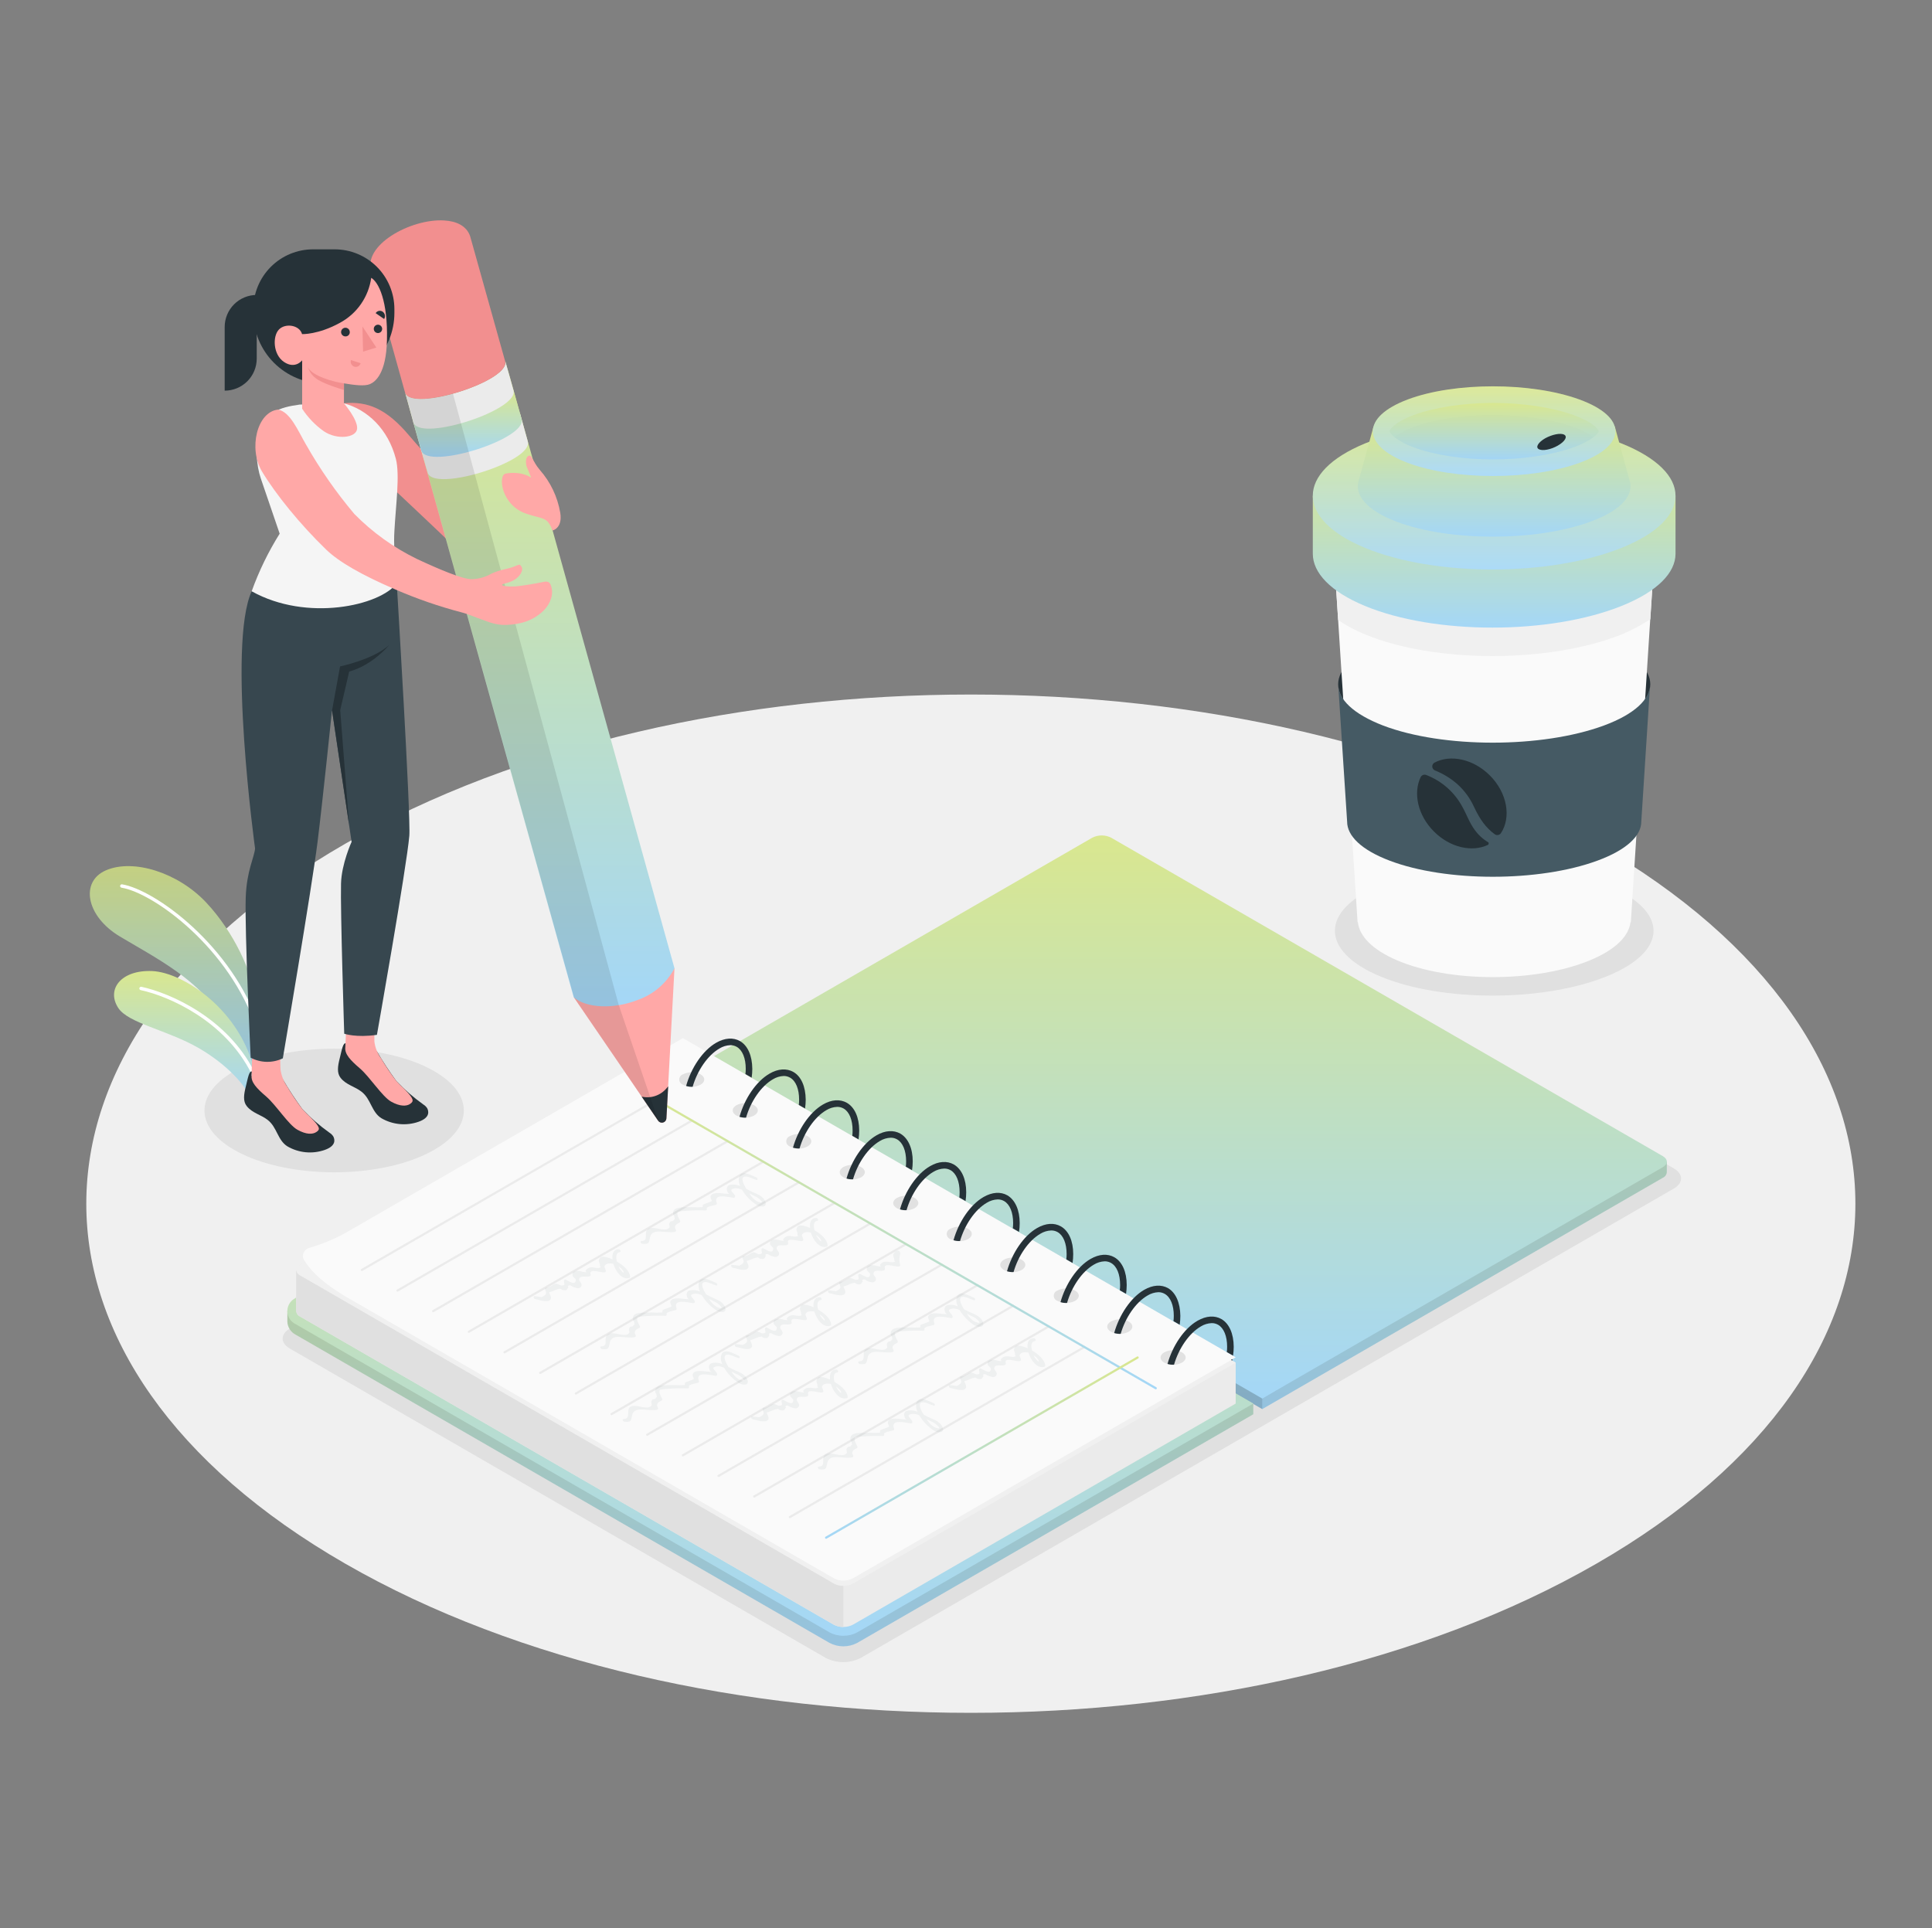 <svg width="501" height="500" viewBox="0 0 501 500" fill="none" xmlns="http://www.w3.org/2000/svg">
<rect x="0" y="0" width="501" height="500" fill="#808080" stroke="none"/>
<path d="M89.563 405.53C179.143 457.09 324.373 457.09 413.953 405.53C503.533 353.97 503.523 270.36 413.953 218.79C324.383 167.22 179.143 167.23 89.563 218.79C-0.017 270.35 -0.017 354 89.563 405.53Z" fill="#F0F0F0"/>
<path d="M75.163 349.73L214.163 429.98C215.559 430.683 217.1 431.05 218.663 431.05C220.226 431.05 221.768 430.683 223.163 429.98L434.063 308.23C436.553 306.79 436.553 304.46 434.063 303.02L295.063 222.77C293.668 222.067 292.126 221.7 290.563 221.7C289 221.7 287.459 222.067 286.063 222.77L75.163 344.53C72.673 346 72.673 348.29 75.163 349.73Z" fill="#E0E0E0"/>
<path d="M416.473 229.49C400.063 222.92 373.903 222.92 358.053 229.49C342.203 236.06 342.193 246.7 358.053 253.27C373.913 259.84 400.053 259.84 416.473 253.27C432.893 246.7 432.903 236.06 416.473 229.49Z" fill="#E0E0E0"/>
<path d="M86.653 304.02C105.227 304.02 120.283 296.843 120.283 287.99C120.283 279.137 105.227 271.96 86.653 271.96C68.08 271.96 53.023 279.137 53.023 287.99C53.023 296.843 68.08 304.02 86.653 304.02Z" fill="#E0E0E0"/>
<path d="M66.114 258.94C65.603 252.59 60.714 241.76 53.453 234.04C46.194 226.32 34.603 222.61 27.453 225.72C20.784 228.61 22.253 237.55 31.053 242.84C39.853 248.13 52.904 254.61 57.423 264.62L66.114 276.62V258.94Z" fill="url(#paint0_linear)"/>
<path opacity="0.1" d="M66.114 258.94C65.603 252.59 60.714 241.76 53.453 234.04C46.194 226.32 34.603 222.61 27.453 225.72C20.784 228.61 22.253 237.55 31.053 242.84C39.853 248.13 52.904 254.61 57.423 264.62L66.114 276.62V258.94Z" fill="black"/>
<path d="M67.033 267.26H67.173C67.284 267.221 67.374 267.141 67.427 267.036C67.479 266.932 67.489 266.811 67.453 266.7C60.313 245.16 40.063 230.7 31.663 229.34C31.606 229.33 31.548 229.331 31.491 229.344C31.434 229.356 31.381 229.38 31.334 229.414C31.286 229.447 31.246 229.49 31.215 229.539C31.184 229.588 31.163 229.642 31.153 229.7C31.136 229.816 31.165 229.935 31.234 230.03C31.303 230.126 31.407 230.19 31.523 230.21C39.743 231.56 59.583 245.76 66.613 266.98C66.646 267.064 66.704 267.136 66.779 267.186C66.854 267.236 66.943 267.262 67.033 267.26Z" fill="white"/>
<path d="M65.163 285.16C63.863 281.67 59.023 276.16 51.583 271.83C43.343 267.08 33.273 265.4 30.663 261.39C27.523 256.58 31.383 251.48 39.473 251.83C47.563 252.18 62.543 262 66.113 278.26L65.163 285.16Z" fill="url(#paint1_linear)"/>
<path d="M65.543 278.55C65.609 278.547 65.674 278.53 65.733 278.5C65.785 278.474 65.831 278.439 65.869 278.395C65.908 278.352 65.937 278.301 65.955 278.246C65.974 278.191 65.981 278.134 65.978 278.076C65.974 278.018 65.959 277.962 65.933 277.91C58.933 264.04 44.263 257.56 36.673 255.91C36.558 255.886 36.438 255.908 36.339 255.972C36.239 256.035 36.169 256.135 36.143 256.25C36.119 256.364 36.142 256.483 36.206 256.58C36.269 256.678 36.369 256.746 36.483 256.77C43.923 258.38 58.323 264.77 65.143 278.31C65.182 278.382 65.24 278.442 65.31 278.484C65.381 278.526 65.461 278.549 65.543 278.55Z" fill="white"/>
<path d="M179.334 280V277.26L283.234 220C283.995 219.61 284.839 219.407 285.694 219.407C286.549 219.407 287.393 219.61 288.154 220L432.234 301.3V304C432.208 304.304 432.102 304.596 431.926 304.846C431.751 305.095 431.512 305.293 431.234 305.42L327.334 365.42L179.334 280Z" fill="url(#paint2_linear)"/>
<path opacity="0.1" d="M432.233 304V301.3L430.473 300.3L327.313 362.69V365.43L431.213 305.43C431.496 305.305 431.74 305.106 431.92 304.855C432.099 304.603 432.208 304.308 432.233 304Z" fill="black"/>
<path d="M179.334 277.25L283.234 217.25C283.995 216.86 284.839 216.657 285.694 216.657C286.549 216.657 287.393 216.86 288.154 217.25L431.214 299.84C432.574 300.62 432.574 301.9 431.214 302.68L327.314 362.68L179.334 277.25Z" fill="url(#paint3_linear)"/>
<path opacity="0.2" d="M327.314 365.43V362.69L179.334 277.25V279.99L327.314 365.43Z" fill="black"/>
<path d="M181.704 281.311L76.704 336.611L74.514 340.001V342.741C74.543 343.446 74.757 344.131 75.137 344.727C75.516 345.322 76.046 345.806 76.674 346.131L215.094 426.051C216.203 426.641 217.441 426.951 218.699 426.951C219.956 426.951 221.194 426.641 222.304 426.051L324.994 366.771V364.001L181.704 281.311Z" fill="url(#paint4_linear)"/>
<path opacity="0.1" d="M181.704 281.311L76.704 336.611L74.514 340.001V342.741C74.543 343.446 74.757 344.131 75.137 344.727C75.516 345.322 76.046 345.806 76.674 346.131L215.094 426.051C216.203 426.641 217.441 426.951 218.699 426.951C219.956 426.951 221.194 426.641 222.304 426.051L324.994 366.771V364.001L181.704 281.311Z" fill="black"/>
<path d="M218.704 424.21C217.445 424.226 216.202 423.919 215.094 423.32L76.674 343.4C76.029 343.098 75.484 342.618 75.102 342.017C74.719 341.415 74.517 340.718 74.517 340.005C74.517 339.293 74.719 338.595 75.102 337.994C75.484 337.393 76.029 336.913 76.674 336.61L177.084 278.61L324.994 364L222.304 423.32C221.199 423.919 219.96 424.225 218.704 424.21V424.21Z" fill="url(#paint5_linear)"/>
<path d="M177.083 270.61L77.814 327.92L76.814 329.35V340C76.839 340.304 76.945 340.596 77.121 340.846C77.297 341.095 77.536 341.294 77.814 341.42L216.233 421.35C216.998 421.735 217.842 421.935 218.698 421.935C219.554 421.935 220.399 421.735 221.163 421.35L320.433 364V353.38L177.083 270.61Z" fill="#EBEBEB"/>
<path d="M320.444 353.38L319.204 354.1L303.044 363.42L300.044 365.17L221.174 410.69C220.41 411.08 219.566 411.283 218.709 411.283C217.852 411.283 217.007 411.08 216.244 410.69L77.803 330.77C76.454 329.98 76.454 328.71 77.803 327.92L79.124 327.16L177.124 270.61L319.254 352.67L319.554 352.85L320.444 353.38Z" fill="#F0F0F0"/>
<path d="M218.704 411.29V421.94C217.846 421.961 216.998 421.758 216.244 421.35L77.804 341.42C77.526 341.293 77.287 341.095 77.111 340.845C76.936 340.596 76.829 340.304 76.804 340V329.34C76.831 329.645 76.937 329.937 77.113 330.188C77.288 330.439 77.526 330.64 77.804 330.77L216.244 410.69C216.997 411.101 217.845 411.307 218.704 411.29V411.29Z" fill="#E0E0E0"/>
<path d="M320.443 352L302.574 362.31L299.773 363.93L221.173 409.31C220.41 409.7 219.565 409.903 218.708 409.903C217.851 409.903 217.007 409.7 216.243 409.31L92.243 337.74C91.133 337.13 90.094 336.52 89.124 335.94C84.124 332.87 81.043 330.12 79.124 327.2L78.883 326.83C78.735 326.606 78.633 326.355 78.584 326.09C78.497 325.532 78.629 324.961 78.95 324.496C79.272 324.031 79.76 323.707 80.314 323.59C83.561 322.642 86.693 321.338 89.653 319.7L89.784 319.63L177.083 269.23L320.443 352Z" fill="#FAFAFA"/>
<path opacity="0.1" d="M301.904 350.71C300.634 351.45 300.634 352.64 301.904 353.38C302.614 353.748 303.403 353.94 304.204 353.94C305.004 353.94 305.793 353.748 306.504 353.38C307.784 352.64 307.784 351.45 306.504 350.71C305.793 350.342 305.004 350.149 304.204 350.149C303.403 350.149 302.614 350.342 301.904 350.71V350.71Z" fill="black"/>
<path d="M316.734 342.081C314.984 341.081 312.784 341.231 310.544 342.511C307.064 344.511 304.064 349.011 302.754 353.711C303.3 353.882 303.873 353.953 304.444 353.921C305.654 349.731 308.324 345.781 311.394 343.991C312.244 343.466 313.216 343.17 314.214 343.131C314.796 343.122 315.369 343.271 315.874 343.561C317.354 344.411 318.214 346.501 318.214 349.261C318.217 349.719 318.19 350.176 318.134 350.631L319.754 351.561C319.864 350.799 319.921 350.03 319.924 349.261C319.904 345.871 318.754 343.251 316.734 342.081Z" fill="#263238"/>
<path d="M319.594 352.45C319.594 352.58 319.544 352.71 319.514 352.85L319.214 352.67L319.594 352.45Z" fill="#263238"/>
<path opacity="0.1" d="M288.074 342.7C286.804 343.44 286.804 344.63 288.074 345.37C288.784 345.738 289.573 345.93 290.374 345.93C291.174 345.93 291.963 345.738 292.674 345.37C293.954 344.63 293.954 343.44 292.674 342.7C291.963 342.332 291.174 342.14 290.374 342.14C289.573 342.14 288.784 342.332 288.074 342.7V342.7Z" fill="black"/>
<path d="M302.904 334.07C301.144 333.07 298.954 333.21 296.704 334.5C293.234 336.5 290.234 341 288.924 345.7C289.47 345.872 290.042 345.943 290.614 345.91C291.824 341.72 294.484 337.77 297.564 335.98C298.414 335.453 299.385 335.153 300.384 335.11C300.967 335.106 301.54 335.258 302.044 335.55C303.524 336.4 304.384 338.48 304.384 341.25C304.382 341.708 304.355 342.165 304.304 342.62L305.914 343.55C306.029 342.789 306.086 342.02 306.084 341.25C306.044 337.86 304.904 335.24 302.904 334.07Z" fill="#263238"/>
<path opacity="0.1" d="M274.194 334.69C273.92 334.79 273.683 334.971 273.515 335.21C273.348 335.449 273.258 335.734 273.258 336.025C273.258 336.317 273.348 336.602 273.515 336.841C273.683 337.079 273.92 337.261 274.194 337.36C274.907 337.721 275.695 337.908 276.494 337.908C277.293 337.908 278.081 337.721 278.794 337.36C280.074 336.62 280.074 335.42 278.794 334.69C278.083 334.322 277.294 334.13 276.494 334.13C275.693 334.13 274.905 334.322 274.194 334.69V334.69Z" fill="black"/>
<path d="M288.984 326.06C287.234 325.06 285.034 325.2 282.794 326.49C279.324 328.49 276.314 332.99 275.004 337.69C275.553 337.861 276.129 337.932 276.704 337.9C277.904 333.71 280.574 329.76 283.644 327.97C284.497 327.442 285.471 327.142 286.474 327.1C287.057 327.097 287.63 327.248 288.134 327.54C289.614 328.39 290.464 330.47 290.464 333.24C290.467 333.698 290.44 334.156 290.384 334.61L292.004 335.54C292.114 334.779 292.171 334.01 292.174 333.24C292.174 329.85 291.014 327.23 288.984 326.06Z" fill="#263238"/>
<path opacity="0.1" d="M260.324 326.681C259.054 327.421 259.054 328.611 260.324 329.351C261.034 329.719 261.823 329.911 262.624 329.911C263.424 329.911 264.213 329.719 264.924 329.351C266.204 328.611 266.204 327.421 264.924 326.681C264.213 326.312 263.424 326.12 262.624 326.12C261.823 326.12 261.034 326.312 260.324 326.681V326.681Z" fill="black"/>
<path d="M275.114 318.05C273.364 317.05 271.164 317.19 268.924 318.48C265.444 320.48 262.444 324.98 261.134 329.68C261.683 329.852 262.259 329.923 262.834 329.89C264.034 325.7 266.704 321.75 269.774 319.96C270.624 319.435 271.595 319.139 272.594 319.1C273.179 319.092 273.755 319.241 274.264 319.53C275.744 320.38 276.594 322.47 276.594 325.23C276.597 325.688 276.57 326.145 276.514 326.6L278.134 327.53C278.244 326.768 278.301 325.999 278.304 325.23C278.304 321.84 277.144 319.22 275.114 318.05Z" fill="#263238"/>
<path opacity="0.1" d="M246.444 318.67C246.17 318.769 245.933 318.951 245.765 319.19C245.598 319.428 245.508 319.713 245.508 320.005C245.508 320.296 245.598 320.581 245.765 320.82C245.933 321.059 246.17 321.24 246.444 321.34C247.157 321.705 247.947 321.895 248.749 321.895C249.55 321.895 250.34 321.705 251.054 321.34C252.324 320.6 252.324 319.41 251.054 318.67C250.34 318.305 249.55 318.114 248.749 318.114C247.947 318.114 247.157 318.305 246.444 318.67V318.67Z" fill="black"/>
<path d="M261.244 310C259.484 309 257.294 309.14 255.044 310.43C251.574 312.43 248.574 316.93 247.264 321.63C247.81 321.802 248.382 321.873 248.954 321.84C250.164 317.65 252.824 313.7 255.904 311.91C256.754 311.384 257.725 311.088 258.724 311.05C259.305 311.042 259.879 311.191 260.384 311.48C261.864 312.33 262.724 314.42 262.724 317.18C262.722 317.638 262.695 318.095 262.644 318.55L264.254 319.48C264.369 318.719 264.426 317.95 264.424 317.18C264.424 313.83 263.264 311.21 261.244 310Z" fill="#263238"/>
<path opacity="0.1" d="M232.574 310.66C231.304 311.4 231.304 312.59 232.574 313.33C233.284 313.698 234.073 313.89 234.874 313.89C235.674 313.89 236.463 313.698 237.174 313.33C238.454 312.59 238.454 311.4 237.174 310.66C236.463 310.292 235.674 310.1 234.874 310.1C234.073 310.1 233.284 310.292 232.574 310.66V310.66Z" fill="black"/>
<path d="M247.364 302C245.614 301 243.364 301.14 241.174 302.43C237.694 304.43 234.694 308.93 233.384 313.63C233.933 313.801 234.509 313.873 235.084 313.84C236.284 309.65 238.954 305.7 242.024 303.91C242.874 303.385 243.845 303.089 244.844 303.05C245.429 303.043 246.005 303.191 246.514 303.48C247.994 304.33 248.844 306.42 248.844 309.18C248.847 309.638 248.82 310.095 248.764 310.55L250.384 311.48C250.494 310.718 250.551 309.95 250.554 309.18C250.554 305.82 249.394 303.2 247.364 302Z" fill="#263238"/>
<path opacity="0.1" d="M218.703 302.65C217.433 303.39 217.433 304.58 218.703 305.32C219.414 305.688 220.203 305.881 221.003 305.881C221.804 305.881 222.593 305.688 223.303 305.32C224.583 304.58 224.583 303.39 223.303 302.65C222.593 302.282 221.804 302.09 221.003 302.09C220.203 302.09 219.414 302.282 218.703 302.65V302.65Z" fill="black"/>
<path d="M233.494 294C231.734 293 229.494 293.14 227.294 294.43C223.824 296.43 220.824 300.93 219.514 305.63C220.06 305.802 220.632 305.873 221.204 305.84C222.414 301.65 225.084 297.7 228.154 295.91C229.004 295.385 229.975 295.089 230.974 295.05C231.556 295.041 232.129 295.19 232.634 295.48C234.114 296.33 234.974 298.42 234.974 301.18C234.977 301.638 234.95 302.095 234.894 302.55L236.504 303.48C236.623 302.719 236.683 301.95 236.684 301.18C236.684 297.81 235.514 295.19 233.494 294Z" fill="#263238"/>
<path opacity="0.1" d="M204.824 294.641C204.55 294.74 204.313 294.921 204.145 295.16C203.978 295.399 203.888 295.684 203.888 295.975C203.888 296.267 203.978 296.552 204.145 296.791C204.313 297.03 204.55 297.211 204.824 297.31C205.535 297.679 206.323 297.871 207.124 297.871C207.924 297.871 208.713 297.679 209.424 297.31C210.704 296.57 210.704 295.381 209.424 294.641C208.713 294.272 207.924 294.08 207.124 294.08C206.323 294.08 205.535 294.272 204.824 294.641V294.641Z" fill="black"/>
<path d="M219.614 286C217.864 285 215.614 285.14 213.424 286.43C209.954 288.43 206.944 292.93 205.634 297.63C206.183 297.801 206.759 297.872 207.334 297.84C208.544 293.65 211.204 289.7 214.274 287.91C215.127 287.384 216.102 287.088 217.104 287.05C217.686 287.042 218.259 287.191 218.764 287.48C220.244 288.33 221.094 290.42 221.094 293.18C221.097 293.638 221.07 294.095 221.014 294.55L222.634 295.48C222.744 294.718 222.801 293.95 222.804 293.18C222.804 289.8 221.644 287.18 219.614 286Z" fill="#263238"/>
<path opacity="0.1" d="M190.953 286.63C189.683 287.37 189.683 288.56 190.953 289.3C191.664 289.668 192.453 289.86 193.253 289.86C194.054 289.86 194.843 289.668 195.553 289.3C196.833 288.56 196.833 287.37 195.553 286.63C194.843 286.262 194.054 286.069 193.253 286.069C192.453 286.069 191.664 286.262 190.953 286.63V286.63Z" fill="black"/>
<path d="M205.744 278C203.994 277 201.744 277.14 199.554 278.43C196.084 280.43 193.074 284.93 191.764 289.63C192.313 289.801 192.889 289.873 193.464 289.84C194.664 285.65 197.334 281.7 200.404 279.91C201.256 279.381 202.231 279.081 203.234 279.04C203.816 279.036 204.389 279.188 204.894 279.48C206.374 280.33 207.224 282.41 207.224 285.18C207.227 285.638 207.2 286.095 207.144 286.55L208.764 287.48C208.874 286.718 208.931 285.95 208.934 285.18C208.904 281.79 207.774 279.17 205.744 278Z" fill="#263238"/>
<path opacity="0.1" d="M177.074 278.62C176.8 278.719 176.563 278.901 176.395 279.14C176.228 279.379 176.138 279.663 176.138 279.955C176.138 280.247 176.228 280.531 176.395 280.77C176.563 281.009 176.8 281.191 177.074 281.29C177.787 281.655 178.577 281.845 179.379 281.845C180.18 281.845 180.97 281.655 181.684 281.29C182.954 280.55 182.954 279.36 181.684 278.62C180.97 278.255 180.18 278.064 179.379 278.064C178.577 278.064 177.787 278.255 177.074 278.62V278.62Z" fill="black"/>
<path d="M191.904 270C190.144 269 187.954 269.14 185.704 270.43C182.234 272.43 179.224 276.93 177.924 281.63C178.47 281.802 179.042 281.873 179.614 281.84C180.824 277.65 183.484 273.7 186.564 271.91C187.414 271.384 188.385 271.088 189.384 271.05C189.966 271.042 190.539 271.191 191.044 271.48C192.524 272.33 193.384 274.42 193.384 277.18C193.382 277.638 193.355 278.095 193.304 278.55L194.914 279.48C195.029 278.719 195.086 277.95 195.084 277.18C195.054 273.78 193.904 271.16 191.904 270Z" fill="#263238"/>
<path d="M281.203 349.33L204.823 393.43" stroke="#EBEBEB" stroke-width="0.57" stroke-miterlimit="10" stroke-linecap="round"/>
<path d="M271.954 343.99L195.584 388.09" stroke="#EBEBEB" stroke-width="0.57" stroke-miterlimit="10" stroke-linecap="round"/>
<path d="M262.704 338.65L186.334 382.75" stroke="#EBEBEB" stroke-width="0.57" stroke-miterlimit="10" stroke-linecap="round"/>
<path d="M253.454 333.311L177.084 377.411" stroke="#EBEBEB" stroke-width="0.57" stroke-miterlimit="10" stroke-linecap="round"/>
<path d="M244.204 327.97L167.834 372.07" stroke="#EBEBEB" stroke-width="0.57" stroke-miterlimit="10" stroke-linecap="round"/>
<path d="M234.954 322.63L158.584 366.73" stroke="#EBEBEB" stroke-width="0.57" stroke-miterlimit="10" stroke-linecap="round"/>
<path d="M225.704 317.29L149.334 361.38" stroke="#EBEBEB" stroke-width="0.57" stroke-miterlimit="10" stroke-linecap="round"/>
<path d="M216.454 311.95L140.084 356.04" stroke="#EBEBEB" stroke-width="0.57" stroke-miterlimit="10" stroke-linecap="round"/>
<path d="M207.204 306.61L130.834 350.7" stroke="#EBEBEB" stroke-width="0.57" stroke-miterlimit="10" stroke-linecap="round"/>
<path d="M197.954 301.271L121.584 345.361" stroke="#EBEBEB" stroke-width="0.57" stroke-miterlimit="10" stroke-linecap="round"/>
<path d="M188.704 295.93L112.334 340.02" stroke="#EBEBEB" stroke-width="0.57" stroke-miterlimit="10" stroke-linecap="round"/>
<path d="M179.454 290.59L103.084 334.68" stroke="#EBEBEB" stroke-width="0.57" stroke-miterlimit="10" stroke-linecap="round"/>
<path d="M170.204 285.25L93.834 329.34" stroke="#EBEBEB" stroke-width="0.57" stroke-miterlimit="10" stroke-linecap="round"/>
<path d="M165.573 282.601L299.703 360.011" stroke="url(#paint6_linear)" stroke-width="0.57" stroke-miterlimit="10" stroke-linecap="round"/>
<path d="M295.004 352.05L214.224 398.77" stroke="url(#paint7_linear)" stroke-width="0.57" stroke-miterlimit="10" stroke-linecap="round"/>
<g opacity="0.25">
<path opacity="0.25" d="M254.594 342.28C253.894 341.21 252.594 340.78 251.474 340.28C251.024 340.08 250.474 339.8 249.964 339.52C249.264 338.39 248.334 336.52 249.564 336.31C250.304 336.17 251.734 336.95 252.564 337.19C253.014 337.32 252.914 336.66 252.564 336.54C251.204 336.01 248.564 334.32 248.044 336.63C247.927 337.356 248.038 338.101 248.364 338.76C247.733 338.489 247.05 338.363 246.364 338.39C245.724 338.45 245.174 338.47 244.954 339.22C244.824 339.63 245.004 339.81 245.034 340.12C245.058 340.283 245.133 340.434 245.248 340.553C245.363 340.671 245.512 340.751 245.674 340.78C245.604 340.78 245.394 340.78 244.954 340.78C243.954 340.78 241.354 340.1 240.744 341.3C240.494 341.79 241.074 342.48 240.984 342.67C240.894 342.86 239.074 343.39 238.744 343.59C238.594 343.68 238.694 344.2 238.614 344.25C237.688 344.306 236.76 344.306 235.834 344.25C234.304 344.37 230.514 343.8 231.014 346.16C231.064 346.41 231.274 346.38 231.324 346.79C231.332 346.984 231.37 347.176 231.434 347.36C231.384 347.36 231.274 347.36 231.074 347.68C230.874 348 230.414 347.81 230.224 348.04C229.504 348.95 230.614 349.27 229.704 349.84C228.434 350.64 225.784 349.02 224.484 349.91C223.334 350.71 224.834 353 222.794 353.04C222.344 353.04 222.604 353.71 222.944 353.74C224.854 353.91 224.644 353.55 225.014 351.99C225.604 349.46 229.384 351.21 231.514 350.62C231.565 350.598 231.61 350.565 231.647 350.522C231.683 350.48 231.71 350.43 231.724 350.376C231.738 350.323 231.74 350.266 231.73 350.211C231.72 350.157 231.697 350.105 231.664 350.06C231.104 349.16 231.754 348.67 232.594 348.28C232.644 348.257 232.69 348.224 232.726 348.182C232.762 348.14 232.789 348.091 232.804 348.037C232.82 347.984 232.823 347.928 232.814 347.873C232.805 347.818 232.785 347.766 232.754 347.72C232.524 347.31 231.754 346.05 232.214 345.45C232.954 345.291 233.707 345.204 234.464 345.19C236.108 345.075 237.757 345.045 239.404 345.1C239.459 345.099 239.514 345.084 239.562 345.058C239.611 345.031 239.653 344.993 239.684 344.947C239.716 344.901 239.735 344.849 239.742 344.793C239.749 344.738 239.743 344.682 239.724 344.63C239.484 344.1 241.624 343.76 242.094 343.63C242.137 343.614 242.177 343.59 242.211 343.559C242.245 343.528 242.273 343.491 242.292 343.449C242.312 343.407 242.323 343.362 242.325 343.316C242.327 343.269 242.32 343.223 242.304 343.18C241.304 340.64 245.044 341.58 246.604 341.82C246.668 341.838 246.736 341.837 246.801 341.818C246.865 341.799 246.923 341.763 246.967 341.713C247.012 341.663 247.042 341.602 247.054 341.536C247.065 341.47 247.058 341.402 247.034 341.34C246.794 340.49 244.904 339.63 247.144 339.34C247.74 339.327 248.329 339.468 248.854 339.75C249.819 341.376 251.16 342.748 252.764 343.75C254.234 344.52 255.734 344 254.594 342.28ZM253.904 342.74C254.374 343.36 252.904 342.85 252.724 342.74C251.884 342.236 251.194 341.519 250.724 340.66C251.174 340.91 251.584 341.13 251.884 341.27C252.682 341.56 253.383 342.069 253.904 342.74V342.74Z" fill="#455A64"/>
<path opacity="0.25" d="M216.393 358.371C216.123 357.261 216.083 356.051 217.113 355.921C217.603 355.861 217.253 355.191 216.883 355.171C215.503 355.171 215.073 356.331 215.253 357.771C214.702 357.517 214.126 357.322 213.533 357.191C212.633 357.021 212.053 357.001 211.763 357.911C211.583 358.461 212.023 358.811 211.983 359.311C211.933 360.031 212.663 359.731 211.573 360.021C211.15 360.016 210.728 359.969 210.313 359.881C209.213 359.881 209.123 359.881 208.453 360.461C207.783 361.041 209.453 361.311 207.453 360.991C206.949 360.818 206.416 360.743 205.883 360.771C205.153 360.941 204.763 361.151 204.883 361.961C204.943 362.331 205.733 362.811 205.723 363.041C205.723 364.801 203.813 363.311 203.103 363.041C203.056 363.02 203.005 363.01 202.953 363.014C202.902 363.017 202.852 363.032 202.808 363.059C202.764 363.085 202.727 363.122 202.7 363.166C202.673 363.21 202.657 363.259 202.653 363.311C202.653 364.181 203.233 364.491 201.963 364.561C201.813 364.561 200.963 364.091 200.663 364.081C199.853 364.081 199.113 365.141 198.053 365.081C197.763 365.081 197.663 365.321 197.753 365.551C198.043 366.341 198.473 366.821 196.873 367.551C196.873 367.551 194.993 367.321 195.033 367.321C194.573 367.321 194.873 368.061 195.223 368.091C195.953 368.141 198.423 369.181 199.153 368.201C199.683 367.471 198.623 366.631 198.893 366.201C198.713 366.501 200.303 365.771 200.473 365.711C200.868 365.537 201.285 365.422 201.713 365.371C201.933 365.371 202.113 365.731 202.353 365.721C202.593 365.711 202.983 365.871 203.263 365.721C203.543 365.571 203.613 365.201 203.723 365.131C204.003 364.941 203.363 364.721 203.913 364.531C204.313 364.391 204.663 364.801 205.033 364.911C205.633 365.101 206.533 365.541 207.033 364.911C207.703 364.081 206.483 363.501 206.593 362.911C206.853 361.661 208.593 362.611 209.453 362.051C209.512 362.009 209.555 361.95 209.577 361.881C209.599 361.812 209.597 361.739 209.573 361.671C209.063 359.941 212.203 361.291 213.183 361.111C213.363 361.111 213.553 360.961 213.523 360.751C213.493 360.541 213.133 359.681 213.133 359.671C213.383 358.671 214.813 358.741 215.463 358.921C216.103 361.021 217.773 363.141 219.593 362.581C219.661 362.559 219.72 362.517 219.761 362.459C219.803 362.401 219.824 362.332 219.823 362.261C219.713 360.781 218.093 359.351 216.393 358.371ZM217.053 360.101C216.993 359.991 216.903 359.811 216.813 359.601C217.322 359.929 217.758 360.358 218.093 360.861C218.443 361.911 217.223 360.391 217.053 360.101Z" fill="#455A64"/>
<path opacity="0.25" d="M244.154 369.64C243.444 368.57 242.154 368.14 241.034 367.64C240.574 367.43 240.034 367.15 239.524 366.87C238.814 365.74 237.884 363.87 239.124 363.67C239.864 363.53 241.294 364.3 242.124 364.54C242.574 364.68 242.464 364.02 242.124 363.9C240.764 363.36 238.124 361.68 237.604 363.99C237.483 364.715 237.591 365.46 237.914 366.12C237.283 365.848 236.6 365.721 235.914 365.75C235.264 365.81 234.724 365.83 234.494 366.58C234.374 366.99 234.554 367.17 234.574 367.48C234.599 367.645 234.675 367.797 234.792 367.916C234.908 368.034 235.059 368.113 235.224 368.14C235.144 368.14 234.944 368.14 234.494 368.08C233.494 368.08 230.904 367.41 230.294 368.61C230.034 369.1 230.614 369.79 230.534 369.97C230.454 370.15 228.614 370.69 228.284 370.89C228.144 370.99 228.284 371.51 228.154 371.55C227.228 371.617 226.299 371.617 225.374 371.55C223.844 371.68 220.064 371.11 220.554 373.46C220.614 373.72 220.814 373.68 220.864 374.1C220.874 374.295 220.914 374.488 220.984 374.67C220.924 374.67 220.814 374.67 220.614 374.99C220.414 375.31 219.964 375.11 219.774 375.35C219.044 376.26 220.154 376.58 219.254 377.14C217.974 377.94 215.324 376.33 214.034 377.22C212.744 378.11 214.374 380.3 212.344 380.34C211.894 380.34 212.154 381.02 212.494 381.05C214.394 381.21 214.194 380.85 214.554 379.3C215.154 376.76 218.934 378.51 221.054 377.92C221.304 377.86 221.324 377.55 221.214 377.37C220.654 376.47 221.304 375.97 222.144 375.58C222.194 375.559 222.24 375.527 222.276 375.486C222.313 375.444 222.339 375.395 222.354 375.342C222.368 375.289 222.37 375.233 222.36 375.179C222.349 375.125 222.327 375.074 222.294 375.03C222.074 374.62 221.294 373.35 221.754 372.76C222.497 372.601 223.254 372.514 224.014 372.5C225.657 372.38 227.306 372.35 228.954 372.41C229.009 372.409 229.063 372.394 229.112 372.368C229.161 372.341 229.203 372.303 229.234 372.257C229.265 372.211 229.285 372.159 229.292 372.104C229.299 372.048 229.293 371.992 229.274 371.94C229.034 371.41 231.164 371.07 231.644 370.94C231.687 370.925 231.727 370.901 231.76 370.869C231.794 370.838 231.821 370.8 231.84 370.758C231.859 370.716 231.869 370.671 231.869 370.625C231.87 370.579 231.861 370.533 231.844 370.49C230.844 367.96 234.584 368.89 236.144 369.14C236.208 369.157 236.276 369.155 236.34 369.136C236.404 369.117 236.462 369.081 236.507 369.032C236.552 368.982 236.583 368.922 236.596 368.856C236.61 368.791 236.605 368.723 236.584 368.66C236.334 367.8 234.454 366.95 236.684 366.66C237.281 366.657 237.871 366.797 238.404 367.07C239.371 368.692 240.707 370.062 242.304 371.07C243.784 371.88 245.294 371.37 244.154 369.64ZM243.464 370.1C243.924 370.73 242.464 370.22 242.274 370.1C241.436 369.59 240.747 368.869 240.274 368.01C240.734 368.26 241.144 368.49 241.444 368.62C242.238 368.923 242.935 369.434 243.464 370.1V370.1Z" fill="#455A64"/>
<path opacity="0.25" d="M267.624 350.24C267.344 349.13 267.314 347.92 268.334 347.79C268.834 347.73 268.484 347.06 268.114 347.04C266.734 347.04 266.294 348.2 266.474 349.65C265.929 349.387 265.355 349.189 264.764 349.06C263.864 348.89 263.284 348.87 262.984 349.78C262.814 350.33 263.254 350.68 263.214 351.18C263.164 351.9 263.884 351.6 262.804 351.89C262.38 351.886 261.958 351.839 261.544 351.75C260.444 351.75 260.344 351.75 259.684 352.33C259.024 352.91 260.684 353.18 258.684 352.86C258.183 352.687 257.653 352.613 257.124 352.64C256.394 352.81 256.004 353.02 256.124 353.83C256.184 354.2 256.964 354.68 256.964 354.91C256.964 356.67 255.054 355.18 254.334 354.91C254.287 354.891 254.236 354.884 254.185 354.888C254.135 354.892 254.086 354.908 254.042 354.934C253.999 354.96 253.962 354.996 253.934 355.038C253.907 355.081 253.89 355.13 253.884 355.18C253.884 356.05 254.464 356.36 253.204 356.43C253.054 356.43 252.204 355.96 251.904 355.95C251.094 355.95 250.344 357.01 249.284 356.95C248.994 356.95 248.904 357.19 248.984 357.42C249.284 358.21 249.714 358.69 248.114 359.42C248.114 359.42 246.234 359.19 246.274 359.19C245.814 359.19 246.104 359.93 246.464 359.96C247.194 360.01 249.654 361.05 250.384 360.07C250.924 359.34 249.864 358.5 250.134 358.07C249.954 358.37 251.534 357.64 251.714 357.58C252.105 357.407 252.52 357.293 252.944 357.24C253.164 357.24 253.354 357.6 253.584 357.59C253.814 357.58 254.224 357.74 254.504 357.59C254.784 357.44 254.854 357.07 254.964 357C255.244 356.81 254.604 356.59 255.154 356.4C255.554 356.26 255.894 356.67 256.274 356.78C256.874 356.97 257.774 357.41 258.274 356.78C258.934 355.95 257.714 355.37 257.834 354.78C258.084 353.53 259.834 354.48 260.694 353.92C260.75 353.876 260.79 353.816 260.81 353.748C260.83 353.68 260.828 353.607 260.804 353.54C260.304 351.81 263.434 353.16 264.424 352.98C264.604 352.98 264.784 352.83 264.764 352.62C264.744 352.41 264.374 351.55 264.374 351.54C264.624 350.54 266.044 350.61 266.704 350.79C267.344 352.89 269.004 355.01 270.824 354.45C270.894 354.432 270.955 354.39 270.997 354.331C271.038 354.273 271.059 354.202 271.054 354.13C270.904 352.65 269.324 351.22 267.624 350.24ZM268.284 351.97C268.193 351.809 268.112 351.642 268.044 351.47C268.553 351.798 268.988 352.227 269.324 352.73C269.674 353.78 268.454 352.26 268.284 352V351.97Z" fill="#455A64"/>
<path opacity="0.25" d="M198.184 311.09C197.474 310.02 196.184 309.6 195.064 309.09C194.604 308.88 194.064 308.6 193.554 308.32C192.844 307.19 191.914 305.32 193.154 305.12C193.884 304.98 195.324 305.76 196.154 305.99C196.594 306.13 196.494 305.47 196.154 305.35C194.794 304.81 192.154 303.13 191.634 305.44C191.507 306.165 191.616 306.912 191.944 307.57C191.313 307.298 190.63 307.172 189.944 307.2C189.294 307.26 188.754 307.28 188.524 308.03C188.404 308.44 188.524 308.62 188.604 308.93C188.629 309.095 188.705 309.247 188.822 309.366C188.939 309.484 189.09 309.563 189.254 309.59C189.011 309.576 188.767 309.576 188.524 309.59C187.524 309.59 184.934 308.91 184.314 310.11C184.064 310.6 184.644 311.29 184.564 311.47C184.484 311.65 182.644 312.19 182.314 312.4C182.164 312.49 182.314 313.01 182.184 313.05C181.258 313.117 180.329 313.117 179.404 313.05C177.874 313.18 174.094 312.61 174.584 314.97C174.644 315.22 174.844 315.18 174.894 315.6C174.904 315.795 174.945 315.988 175.014 316.17C174.954 316.17 174.844 316.17 174.644 316.49C174.444 316.81 173.994 316.61 173.804 316.85C173.074 317.76 174.184 318.08 173.284 318.64C172.004 319.44 169.354 317.83 168.054 318.72C166.754 319.61 168.404 321.8 166.374 321.84C165.924 321.84 166.184 322.52 166.524 322.55C168.424 322.71 168.214 322.35 168.584 320.8C169.184 318.27 172.964 320.01 175.084 319.43C175.136 319.41 175.183 319.377 175.221 319.335C175.259 319.293 175.286 319.243 175.3 319.188C175.315 319.134 175.317 319.077 175.305 319.021C175.293 318.966 175.269 318.915 175.234 318.87C174.684 317.97 175.334 317.47 176.174 317.08C176.225 317.059 176.27 317.027 176.307 316.986C176.343 316.945 176.369 316.895 176.384 316.842C176.398 316.789 176.401 316.733 176.39 316.679C176.38 316.625 176.357 316.574 176.324 316.53C176.104 316.12 175.324 314.85 175.784 314.26C176.527 314.101 177.284 314.014 178.044 314C179.688 313.88 181.337 313.85 182.984 313.91C183.039 313.91 183.094 313.895 183.143 313.869C183.191 313.842 183.233 313.804 183.263 313.758C183.294 313.711 183.313 313.658 183.318 313.603C183.323 313.548 183.315 313.492 183.294 313.44C183.064 312.91 185.194 312.57 185.674 312.44C185.76 312.407 185.829 312.341 185.866 312.257C185.904 312.172 185.906 312.077 185.874 311.99C184.874 309.45 188.614 310.38 190.174 310.63C190.239 310.647 190.306 310.645 190.37 310.626C190.434 310.607 190.492 310.571 190.537 310.522C190.582 310.472 190.613 310.412 190.627 310.347C190.64 310.281 190.636 310.214 190.614 310.15C190.364 309.29 188.474 308.44 190.714 308.15C191.312 308.147 191.902 308.288 192.434 308.56C193.401 310.182 194.737 311.553 196.334 312.56C197.814 313.33 199.324 312.82 198.184 311.09ZM197.494 311.55C197.954 312.18 196.494 311.67 196.304 311.55C195.466 311.04 194.777 310.319 194.304 309.46C194.764 309.71 195.174 309.94 195.474 310.08C196.269 310.376 196.968 310.884 197.494 311.55V311.55Z" fill="#455A64"/>
<path opacity="0.25" d="M159.984 327.18C159.704 326.08 159.674 324.87 160.694 324.74C161.184 324.67 160.834 324 160.474 323.99C159.084 323.99 158.654 325.15 158.834 326.59C158.288 326.332 157.714 326.137 157.124 326.01C156.224 325.84 155.644 325.81 155.344 326.73C155.164 327.27 155.604 327.63 155.574 328.12C155.574 328.85 156.244 328.55 155.154 328.83C154.73 328.829 154.308 328.785 153.894 328.7C153.56 328.621 153.211 328.633 152.884 328.735C152.557 328.837 152.263 329.026 152.034 329.28C151.354 329.85 153.034 330.13 151.034 329.81C150.533 329.634 150.003 329.559 149.474 329.59C148.734 329.76 148.354 329.97 148.474 330.78C148.474 331.14 149.314 331.63 149.304 331.86C149.304 333.62 147.404 332.13 146.684 331.86C146.636 331.843 146.585 331.838 146.534 331.843C146.483 331.849 146.435 331.866 146.392 331.892C146.348 331.919 146.312 331.955 146.285 331.998C146.257 332.041 146.24 332.09 146.234 332.14C146.234 333.01 146.814 333.31 145.554 333.39C145.394 333.39 144.554 332.91 144.254 332.91C143.434 332.91 142.694 333.97 141.634 333.91C141.344 333.91 141.244 334.14 141.334 334.38C141.624 335.17 142.054 335.65 140.464 336.38C140.464 336.38 138.584 336.14 138.624 336.14C138.164 336.14 138.454 336.89 138.814 336.91C139.534 336.97 142.004 338.01 142.734 337.02C143.274 336.3 142.214 335.46 142.474 335.02C142.304 335.33 143.884 334.59 144.054 334.53C144.45 334.361 144.867 334.246 145.294 334.19C145.514 334.19 145.704 334.55 145.934 334.55C146.164 334.55 146.574 334.7 146.854 334.55C147.134 334.4 147.194 334.04 147.304 333.96C147.594 333.78 146.944 333.55 147.494 333.37C148.044 333.19 148.244 333.63 148.624 333.75C149.214 333.94 150.124 334.38 150.624 333.75C151.284 332.92 150.064 332.34 150.174 331.75C150.434 330.5 152.224 331.45 153.034 330.89C153.092 330.849 153.136 330.789 153.158 330.72C153.179 330.652 153.178 330.578 153.154 330.51C152.654 328.78 155.784 330.13 156.774 329.95C156.944 329.95 157.134 329.8 157.114 329.59C157.094 329.38 156.714 328.52 156.724 328.5C156.964 327.5 158.394 327.58 159.054 327.76C159.684 329.86 161.354 331.98 163.174 331.41C163.241 331.392 163.301 331.352 163.343 331.295C163.385 331.239 163.406 331.17 163.404 331.1C163.304 329.6 161.674 328.16 159.984 327.18ZM160.634 328.91C160.548 328.751 160.471 328.588 160.404 328.42C160.912 328.744 161.346 329.174 161.674 329.68C162.034 330.73 160.814 329.21 160.634 328.91V328.91Z" fill="#455A64"/>
<path opacity="0.25" d="M187.733 338.461C187.033 337.391 185.733 336.961 184.613 336.461C184.163 336.251 183.613 335.971 183.103 335.691C182.403 334.561 181.463 332.691 182.703 332.491C183.443 332.351 184.873 333.121 185.703 333.361C186.153 333.491 186.053 332.841 185.703 332.711C184.343 332.181 181.703 330.491 181.183 332.811C181.062 333.537 181.174 334.282 181.503 334.941C180.874 334.665 180.19 334.539 179.503 334.571C178.863 334.631 178.313 334.641 178.093 335.391C177.963 335.811 178.093 335.991 178.173 336.301C178.199 336.463 178.275 336.614 178.389 336.732C178.504 336.85 178.652 336.93 178.813 336.961C178.575 336.923 178.335 336.903 178.093 336.901C177.093 336.901 174.493 336.231 173.883 337.421C173.633 337.921 174.203 338.601 174.123 338.791C174.043 338.981 172.203 339.511 171.883 339.711C171.733 339.801 171.833 340.321 171.753 340.371C170.828 340.432 169.899 340.432 168.973 340.371C167.443 340.501 163.653 339.931 164.153 342.281C164.153 342.541 164.413 342.501 164.453 342.911C164.47 343.108 164.51 343.303 164.573 343.491C164.513 343.491 164.413 343.491 164.213 343.801C164.013 344.111 163.553 343.931 163.363 344.171C162.643 345.081 163.753 345.391 162.843 345.961C161.573 346.761 158.923 345.141 157.623 346.041C156.323 346.941 157.973 349.121 155.933 349.161C155.483 349.161 155.743 349.831 156.083 349.861C157.993 350.031 157.783 349.671 158.143 348.121C158.743 345.581 162.523 347.331 164.653 346.741C164.704 346.72 164.75 346.687 164.786 346.646C164.823 346.605 164.849 346.556 164.864 346.502C164.878 346.449 164.88 346.394 164.87 346.34C164.859 346.285 164.837 346.235 164.803 346.191C164.243 345.291 164.893 344.791 165.733 344.401C165.784 344.379 165.829 344.347 165.865 344.306C165.902 344.265 165.928 344.216 165.944 344.164C165.959 344.111 165.962 344.056 165.954 344.001C165.945 343.947 165.924 343.896 165.893 343.851C165.663 343.431 164.893 342.171 165.353 341.581C166.094 341.423 166.847 341.332 167.603 341.311C169.247 341.194 170.896 341.167 172.543 341.231C172.599 341.229 172.653 341.215 172.702 341.188C172.751 341.161 172.793 341.124 172.824 341.078C172.855 341.032 172.875 340.979 172.882 340.924C172.889 340.869 172.882 340.813 172.863 340.761C172.623 340.231 174.763 339.891 175.233 339.761C175.277 339.745 175.317 339.721 175.351 339.69C175.385 339.659 175.412 339.621 175.432 339.579C175.452 339.538 175.463 339.492 175.465 339.446C175.466 339.4 175.459 339.354 175.443 339.311C174.443 336.781 178.173 337.711 179.743 337.961C179.807 337.975 179.874 337.972 179.936 337.951C179.999 337.931 180.055 337.895 180.098 337.846C180.142 337.797 180.172 337.738 180.185 337.674C180.199 337.609 180.194 337.543 180.173 337.481C179.933 336.621 178.043 335.761 180.283 335.481C180.878 335.478 181.464 335.619 181.993 335.891C182.963 337.513 184.303 338.884 185.903 339.891C187.373 340.701 188.903 340.191 187.733 338.461ZM187.043 338.921C187.513 339.541 186.043 339.041 185.863 338.921C185.021 338.416 184.33 337.694 183.863 336.831C184.313 337.081 184.723 337.301 185.023 337.441C185.821 337.737 186.521 338.249 187.043 338.921V338.921Z" fill="#455A64"/>
<path opacity="0.25" d="M211.214 319.05C210.934 317.95 210.894 316.74 211.924 316.61C212.414 316.54 212.064 315.87 211.694 315.86C210.314 315.86 209.884 317.02 210.064 318.46C209.513 318.206 208.936 318.012 208.344 317.88C207.454 317.71 206.864 317.68 206.574 318.6C206.394 319.14 206.834 319.5 206.804 319.99C206.754 320.72 207.474 320.42 206.384 320.7C205.96 320.704 205.537 320.661 205.124 320.57C204.79 320.491 204.441 320.503 204.114 320.605C203.787 320.707 203.493 320.896 203.264 321.15C202.584 321.72 204.264 322 202.264 321.68C201.76 321.503 201.226 321.428 200.694 321.46C199.964 321.63 199.574 321.84 199.694 322.65C199.744 323.01 200.534 323.5 200.524 323.73C200.524 325.49 198.624 324 197.904 323.73C197.856 323.714 197.804 323.708 197.754 323.713C197.703 323.719 197.655 323.736 197.611 323.763C197.568 323.789 197.532 323.826 197.504 323.869C197.477 323.911 197.46 323.96 197.454 324.01C197.454 324.88 198.034 325.18 196.764 325.26C196.614 325.26 195.764 324.78 195.464 324.78C194.654 324.78 193.914 325.84 192.854 325.78C192.564 325.78 192.464 326.01 192.554 326.25C192.844 327.04 193.274 327.52 191.674 328.25C191.674 328.25 189.794 328.01 189.834 328.01C189.384 328.01 189.674 328.76 190.024 328.78C190.754 328.84 193.224 329.88 193.954 328.9C194.494 328.17 193.434 327.33 193.694 326.9C193.524 327.21 195.104 326.47 195.274 326.41C195.668 326.24 196.086 326.128 196.514 326.08C196.734 326.08 196.914 326.43 197.154 326.43C197.394 326.43 197.784 326.58 198.064 326.43C198.344 326.28 198.414 325.92 198.524 325.84C198.804 325.66 198.164 325.43 198.714 325.25C199.114 325.11 199.464 325.51 199.834 325.63C200.434 325.82 201.334 326.26 201.834 325.63C202.504 324.8 201.284 324.22 201.394 323.63C201.654 322.38 203.394 323.33 204.254 322.77C204.312 322.729 204.356 322.669 204.377 322.601C204.399 322.532 204.398 322.458 204.374 322.39C203.864 320.66 207.004 322.01 207.994 321.83C208.164 321.83 208.354 321.68 208.324 321.47C208.294 321.26 207.934 320.4 207.934 320.38C208.184 319.38 209.614 319.46 210.264 319.64C210.904 321.74 212.574 323.86 214.394 323.29C214.46 323.271 214.519 323.23 214.561 323.174C214.602 323.118 214.624 323.05 214.624 322.98C214.524 321.47 212.904 320 211.214 319.05ZM211.864 320.78C211.774 320.622 211.694 320.458 211.624 320.29C212.135 320.615 212.571 321.045 212.904 321.55C213.254 322.6 212.034 321.08 211.904 320.78H211.864Z" fill="#455A64"/>
<path opacity="0.25" d="M193.533 357.29C192.833 356.22 191.533 355.79 190.413 355.29C189.953 355.08 189.413 354.8 188.903 354.52C188.203 353.39 187.263 351.52 188.503 351.32C189.243 351.18 190.673 351.95 191.503 352.19C191.953 352.32 191.853 351.67 191.503 351.55C190.143 351.01 187.503 349.32 186.983 351.64C186.863 352.365 186.971 353.11 187.293 353.77C186.665 353.492 185.98 353.366 185.293 353.4C184.653 353.46 184.103 353.47 183.883 354.23C183.753 354.64 183.933 354.82 183.963 355.13C183.989 355.293 184.065 355.443 184.179 355.561C184.294 355.679 184.442 355.759 184.603 355.79C184.365 355.758 184.124 355.738 183.883 355.73C182.883 355.73 180.283 355.06 179.673 356.26C179.423 356.75 179.993 357.44 179.913 357.62C179.833 357.8 177.993 358.34 177.673 358.54C177.523 358.63 177.623 359.15 177.543 359.2C176.618 359.266 175.689 359.266 174.763 359.2C173.233 359.33 169.443 358.76 169.943 361.11C169.993 361.37 170.203 361.33 170.243 361.75C170.261 361.944 170.301 362.136 170.363 362.32C170.303 362.32 170.203 362.32 170.003 362.64C169.803 362.96 169.343 362.76 169.153 363C168.433 363.91 169.543 364.23 168.633 364.79C167.363 365.59 164.713 363.97 163.413 364.87C162.263 365.66 163.763 367.95 161.723 367.99C161.273 367.99 161.533 368.66 161.873 368.69C163.783 368.86 163.573 368.5 163.933 366.95C164.533 364.41 168.313 366.16 170.443 365.57C170.683 365.51 170.703 365.2 170.593 365.02C170.033 364.12 170.683 363.62 171.523 363.23C171.574 363.209 171.619 363.176 171.655 363.135C171.692 363.094 171.718 363.046 171.734 362.993C171.749 362.94 171.752 362.885 171.744 362.831C171.735 362.777 171.714 362.725 171.683 362.68C171.453 362.27 170.683 361 171.143 360.41C171.884 360.252 172.637 360.162 173.393 360.14C175.037 360.024 176.686 359.997 178.333 360.06C178.389 360.059 178.443 360.044 178.492 360.018C178.541 359.991 178.583 359.953 178.614 359.907C178.645 359.861 178.665 359.809 178.672 359.753C178.679 359.698 178.672 359.642 178.653 359.59C178.413 359.06 180.553 358.72 181.023 358.59C181.068 358.576 181.108 358.552 181.143 358.521C181.178 358.491 181.206 358.453 181.226 358.411C181.246 358.368 181.257 358.323 181.258 358.276C181.259 358.23 181.251 358.183 181.233 358.14C180.233 355.61 183.963 356.54 185.533 356.79C185.597 356.804 185.664 356.801 185.726 356.781C185.789 356.761 185.845 356.725 185.889 356.676C185.932 356.627 185.962 356.567 185.975 356.503C185.989 356.439 185.984 356.372 185.963 356.31C185.723 355.45 183.833 354.59 186.073 354.31C186.668 354.308 187.254 354.448 187.783 354.72C188.753 356.343 190.093 357.713 191.693 358.72C193.173 359.53 194.673 359 193.533 357.29ZM192.843 357.75C193.313 358.38 191.843 357.87 191.663 357.75C190.821 357.246 190.13 356.524 189.663 355.66C190.113 355.91 190.523 356.14 190.823 356.27C191.621 356.566 192.321 357.079 192.843 357.75V357.75Z" fill="#455A64"/>
<path opacity="0.25" d="M212.134 339.61C211.854 338.5 211.824 337.29 212.844 337.16C213.334 337.1 212.984 336.43 212.614 336.41C211.234 336.41 210.804 337.57 210.984 339.01C210.433 338.756 209.856 338.561 209.264 338.43C208.374 338.26 207.794 338.24 207.494 339.15C207.314 339.7 207.754 340.05 207.724 340.55C207.724 341.27 208.394 340.97 207.304 341.26C206.88 341.255 206.458 341.208 206.044 341.12C205.71 341.043 205.362 341.056 205.035 341.158C204.708 341.26 204.415 341.447 204.184 341.7C203.504 342.28 205.184 342.55 203.184 342.23C202.679 342.057 202.146 341.983 201.614 342.01C200.884 342.18 200.494 342.39 200.614 343.2C200.664 343.57 201.454 344.05 201.444 344.28C201.444 346.04 199.544 344.55 198.824 344.28C198.777 344.261 198.726 344.254 198.675 344.258C198.625 344.262 198.576 344.278 198.532 344.304C198.489 344.33 198.452 344.366 198.424 344.408C198.397 344.451 198.38 344.5 198.374 344.55C198.374 345.42 198.954 345.73 197.684 345.8C197.534 345.8 196.684 345.33 196.394 345.32C195.574 345.32 194.834 346.38 193.774 346.32C193.484 346.32 193.384 346.56 193.474 346.79C193.764 347.58 194.194 348.06 192.594 348.79C192.594 348.79 190.714 348.56 190.764 348.56C190.304 348.56 190.594 349.3 190.944 349.33C191.674 349.38 194.144 350.42 194.874 349.44C195.414 348.71 194.354 347.87 194.614 347.44C194.444 347.74 196.024 347.01 196.194 346.95C196.588 346.776 197.006 346.661 197.434 346.61C197.654 346.61 197.834 346.97 198.074 346.96C198.314 346.95 198.714 347.11 198.994 346.96C199.274 346.81 199.334 346.44 199.444 346.37C199.724 346.18 199.084 345.96 199.634 345.77C200.034 345.63 200.384 346.04 200.754 346.15C201.354 346.34 202.254 346.78 202.754 346.15C203.414 345.32 202.194 344.74 202.304 344.15C202.564 342.9 204.304 343.85 205.164 343.29C205.223 343.249 205.266 343.189 205.288 343.12C205.309 343.052 205.308 342.978 205.284 342.91C204.774 341.18 207.914 342.53 208.904 342.35C209.074 342.35 209.264 342.2 209.234 341.99C209.204 341.78 208.844 340.92 208.844 340.91C209.094 339.91 210.524 339.98 211.184 340.16C211.814 342.26 213.484 344.38 215.304 343.82C215.372 343.799 215.43 343.756 215.472 343.698C215.513 343.641 215.535 343.571 215.534 343.5C215.444 342 213.824 340.59 212.134 339.61ZM212.784 341.34C212.724 341.23 212.634 341.05 212.544 340.84C213.055 341.165 213.491 341.594 213.824 342.1C214.174 343.15 212.954 341.63 212.784 341.34V341.34Z" fill="#455A64"/>
<path opacity="0.25" d="M233.423 325.281C233.453 325.142 233.453 324.999 233.423 324.861C233.123 323.781 231.883 324.591 231.673 325.251C231.463 325.911 231.933 326.151 231.893 326.641C231.893 327.361 232.573 327.071 231.483 327.351C231.06 327.345 230.639 327.301 230.223 327.221C229.123 327.171 229.023 327.221 228.363 327.801C227.703 328.381 229.363 328.641 227.363 328.321C226.858 328.152 226.325 328.081 225.793 328.111C225.063 328.271 224.673 328.481 224.793 329.301C224.853 329.661 225.643 330.151 225.633 330.381C225.633 332.131 223.723 330.651 223.013 330.381C222.965 330.362 222.913 330.355 222.861 330.36C222.809 330.364 222.759 330.381 222.715 330.408C222.67 330.435 222.633 330.472 222.605 330.516C222.577 330.56 222.559 330.609 222.553 330.661C222.553 331.521 223.133 331.831 221.873 331.911C221.723 331.911 220.873 331.431 220.573 331.431C219.763 331.431 219.023 332.481 217.963 332.431C217.673 332.431 217.573 332.661 217.653 332.901C217.953 333.691 218.383 334.171 216.783 334.851C216.783 334.851 214.903 334.621 214.943 334.621C214.483 334.621 214.783 335.371 215.133 335.391C215.863 335.451 218.333 336.491 219.063 335.501C219.593 334.781 218.533 333.941 218.803 333.501C218.623 333.811 220.213 333.071 220.383 333.011C220.776 332.843 221.19 332.728 221.613 332.671C221.843 332.671 222.023 333.031 222.253 333.031C222.483 333.031 222.893 333.181 223.173 333.031C223.453 332.881 223.523 332.521 223.633 332.441C223.913 332.261 223.273 332.031 223.823 331.841C224.373 331.651 224.573 332.111 224.943 332.231C225.543 332.421 226.443 332.861 226.943 332.231C227.613 331.401 226.383 330.821 226.503 330.231C226.763 328.981 228.503 329.931 229.363 329.371C229.42 329.328 229.462 329.268 229.482 329.199C229.502 329.131 229.499 329.058 229.473 328.991C228.973 327.261 232.113 328.611 233.093 328.431C233.273 328.431 233.463 328.281 233.433 328.071C233.226 327.346 233.179 326.586 233.293 325.841C233.35 325.658 233.393 325.47 233.423 325.281V325.281Z" fill="#455A64"/>
</g>
<path d="M106.194 113.06C110.854 118.63 118.554 126.15 122.924 131.63C125.235 134.499 126.485 138.077 126.464 141.76C126.464 144.49 125.684 146.76 123.014 145.6C121.084 144.76 119.854 143.76 117.014 140.99C114.484 138.49 102.244 126.99 102.244 126.99C102.244 126.99 99.944 112.9 96.164 111.75C92.384 110.6 89.164 104.57 89.164 104.57C95.364 104 100.284 106 106.194 113.06Z" fill="#F28F8F"/>
<path d="M148.794 258.64L170.664 290.64C170.803 290.843 171.003 290.997 171.234 291.081C171.465 291.164 171.716 291.174 171.953 291.108C172.19 291.042 172.4 290.903 172.555 290.712C172.709 290.521 172.8 290.286 172.814 290.04L174.904 251.11L148.794 258.64Z" fill="#FFA8A7"/>
<path d="M172.814 290.05C172.799 290.295 172.708 290.53 172.554 290.721C172.4 290.913 172.19 291.051 171.953 291.117C171.716 291.183 171.464 291.174 171.233 291.09C171.002 291.006 170.803 290.852 170.664 290.65L166.394 284.4C167.564 284.665 168.785 284.603 169.923 284.22C171.061 283.837 172.071 283.149 172.844 282.23L173.274 281.72L172.814 290.05Z" fill="#263238"/>
<path d="M131.004 93.58L132.004 97.04L133.184 101.2L174.904 251.11C172.859 254.974 169.425 257.919 165.294 259.35C159.134 261.76 152.054 261.48 148.774 258.63L107.274 109.83L105.054 101.83C106.824 106.94 132.664 98.7 131.004 93.58Z" fill="url(#paint8_linear)"/>
<path d="M134.713 106.73L136.853 114.45C137.553 116.67 133.173 119.45 127.853 121.45C120.733 124.16 111.853 125.56 110.923 122.63L109.303 117L108.773 115C109.693 117.94 118.573 116.54 125.693 113.83C130.833 111.83 135.073 109.24 134.763 107.07C134.792 106.955 134.774 106.833 134.713 106.73Z" fill="#EBEBEB"/>
<path d="M135.233 108.66C136.853 113.81 110.903 121.99 109.233 116.84L107.063 109.12C108.693 114.26 134.633 106.12 133.063 100.94L135.233 108.66Z" fill="url(#paint9_linear)"/>
<path d="M131.004 93.58L133.144 101.2C134.774 106.2 109.804 114.39 107.314 109.83C107.258 109.744 107.218 109.649 107.194 109.55L105.094 101.86C106.824 106.94 132.664 98.7 131.004 93.58Z" fill="#EBEBEB"/>
<path opacity="0.1" d="M107.314 109.83L105.094 101.83C105.874 104.12 111.584 103.7 117.454 102.07L160.454 260.66L170.714 290.66L148.844 258.66L107.314 109.83Z" fill="black"/>
<path d="M121.904 61.22L130.964 93.58C131.674 95.77 127.364 98.58 122.054 100.58C114.934 103.31 106.054 104.78 105.054 101.87L96.364 70.7C93.734 63.61 106.594 56.64 115.174 57.17C118.384 57.35 120.964 58.57 121.904 61.22Z" fill="#F28F8F"/>
<path d="M83.983 99.45C79.133 99.45 74.48 97.523 71.05 94.093C67.62 90.663 65.693 86.011 65.693 81.16V80.16C65.693 76.049 67.326 72.107 70.233 69.2C73.14 66.293 77.082 64.66 81.193 64.66H86.773C90.884 64.66 94.827 66.293 97.734 69.2C100.64 72.107 102.273 76.049 102.273 80.16V81.16C102.273 86.011 100.346 90.663 96.916 94.093C93.486 97.523 88.834 99.45 83.983 99.45V99.45Z" fill="#263238"/>
<path d="M58.264 101.31C60.468 101.31 62.581 100.435 64.14 98.876C65.698 97.318 66.574 95.204 66.574 93V76.49C64.371 76.49 62.259 77.364 60.701 78.921C59.143 80.477 58.266 82.588 58.264 84.79V101.31Z" fill="#263238"/>
<path d="M102.803 280.38C104.941 282.618 107.285 284.651 109.803 286.45C110.212 286.699 110.555 287.041 110.803 287.45C111.133 288.13 111.643 289.83 108.523 290.92C106.946 291.466 105.269 291.665 103.607 291.505C101.945 291.344 100.338 290.827 98.894 289.99C96.334 288.39 96.213 285.05 93.793 283.15C92.004 281.74 89.793 281.38 88.323 279.53C87.323 278.25 87.573 276.53 88.103 274.43C88.674 272.12 88.944 270.38 89.704 270.56L89.573 271.62C90.573 273.14 95.463 273.62 97.663 272.54C99.243 275.239 100.958 277.855 102.803 280.38Z" fill="#263238"/>
<path d="M104.974 282.53C104.224 281.85 103.504 281.15 102.804 280.38C101.354 278.482 100.018 276.498 98.804 274.44C97.865 273.167 97.272 271.671 97.084 270.1C97.034 268.1 97.224 264.43 97.224 264.43L89.904 263.94L89.544 271.61C89.354 273.35 90.794 274.9 93.344 277.09C95.894 279.28 99.124 284.4 101.424 285.69C103.724 286.98 105.424 286.93 106.364 286.27C107.304 285.61 107.454 285.07 104.974 282.53Z" fill="#FFA8A7"/>
<path d="M78.454 287.69C80.589 289.931 82.933 291.964 85.454 293.76C85.86 294.012 86.202 294.354 86.454 294.76C86.784 295.44 87.294 297.14 84.174 298.23C82.596 298.776 80.919 298.976 79.257 298.815C77.596 298.655 75.988 298.138 74.544 297.3C71.974 295.7 71.864 292.36 69.444 290.46C67.654 289.05 65.444 288.69 63.974 286.84C62.974 285.56 63.224 283.84 63.754 281.74C64.324 279.43 64.584 277.69 65.354 277.87L65.224 278.93C66.224 280.45 71.114 280.93 73.314 279.85C74.889 282.551 76.605 285.168 78.454 287.69V287.69Z" fill="#263238"/>
<path d="M80.613 289.84C79.873 289.16 79.143 288.46 78.453 287.69C77.001 285.793 75.665 283.81 74.453 281.75C73.547 280.434 72.961 278.924 72.743 277.34C72.603 275.55 72.743 271.82 72.743 271.82H65.423L65.243 278.9C65.053 280.64 66.493 282.19 69.043 284.38C71.593 286.57 74.813 291.69 77.123 292.98C79.433 294.27 81.073 294.22 82.053 293.56C83.033 292.9 83.103 292.38 80.613 289.84Z" fill="#FFA8A7"/>
<path d="M65.263 153.34C58.893 167.26 66.143 220.05 66.143 220.05C65.953 222.31 63.963 225.82 63.723 232.72C63.423 241.58 65.003 274.29 65.003 274.29C66.282 274.972 67.704 275.343 69.153 275.372C70.602 275.402 72.038 275.089 73.343 274.46C73.343 274.46 80.893 230.05 82.343 218.37C83.623 208.18 86.093 184.21 86.093 184.21L91.173 218.32C91.173 218.32 88.563 224.01 88.433 229.15C88.243 236.05 89.263 268.08 89.263 268.08C89.263 268.08 92.353 269.16 97.743 268.37C97.743 268.37 105.423 225.03 106.143 216.76C106.573 211.82 102.883 151.25 102.883 151.25L65.263 153.34Z" fill="#37474F"/>
<path d="M86.113 184.21L88.183 172.83C88.183 172.83 96.903 171 100.903 167.28C100.903 167.28 96.733 172.47 90.553 174.16L88.223 184.16L90.523 213.91L86.113 184.21Z" fill="#263238"/>
<path d="M77.714 104.92C72.114 105.69 69.114 106.92 67.314 112.18C66.134 115.62 66.454 120.68 67.644 124.12L72.524 138.4C69.574 143.104 67.14 148.113 65.264 153.34C79.564 161.34 98.604 157.07 102.904 151.25C103.084 150.02 101.904 144.05 102.274 137.72C102.644 130.96 103.724 123.21 102.664 119.04C100.664 111.29 95.284 106.23 89.194 104.6L77.714 104.92Z" fill="#F5F5F5"/>
<path d="M96.263 72.05C98.194 73.19 100.584 78.05 100.344 88.23C100.144 96.87 97.344 99 95.944 99.61C94.543 100.22 91.823 99.85 89.194 99.42V104.6C89.194 104.6 92.834 108.83 92.603 111.2C92.374 113.57 87.344 114.14 83.944 111.82C81.736 110.242 79.841 108.269 78.353 106V93.44C78.353 93.44 76.573 95.82 73.663 93.88C70.754 91.94 70.663 87.17 72.334 85.45C74.004 83.73 77.674 84.28 78.334 86.65C78.334 86.65 82.534 86.81 88.124 83.73C90.304 82.561 92.178 80.894 93.593 78.865C95.007 76.835 95.922 74.5 96.263 72.05V72.05Z" fill="#FFA8A7"/>
<path d="M90.704 86.06C90.716 86.203 90.7 86.347 90.656 86.484C90.613 86.621 90.542 86.748 90.449 86.858C90.356 86.968 90.243 87.058 90.115 87.124C89.987 87.189 89.847 87.229 89.704 87.24C89.479 87.266 89.251 87.223 89.05 87.118C88.85 87.013 88.686 86.85 88.579 86.65C88.472 86.45 88.428 86.223 88.452 85.998C88.476 85.772 88.567 85.56 88.713 85.387C88.86 85.214 89.055 85.089 89.273 85.028C89.491 84.968 89.723 84.974 89.937 85.047C90.152 85.119 90.34 85.255 90.477 85.436C90.613 85.616 90.692 85.834 90.704 86.06V86.06Z" fill="#263238"/>
<path d="M90.994 93.38L93.524 94.19C93.478 94.358 93.399 94.516 93.291 94.653C93.183 94.79 93.048 94.904 92.895 94.988C92.742 95.072 92.574 95.124 92.4 95.142C92.226 95.159 92.051 95.142 91.884 95.09C91.543 94.975 91.26 94.733 91.094 94.414C90.929 94.095 90.893 93.725 90.994 93.38V93.38Z" fill="#F28F8F"/>
<path d="M99.614 82.73L97.414 81.21C97.505 81.062 97.626 80.934 97.768 80.834C97.911 80.734 98.072 80.664 98.242 80.629C98.413 80.593 98.588 80.593 98.759 80.627C98.93 80.662 99.091 80.731 99.234 80.83C99.528 81.038 99.731 81.351 99.802 81.705C99.873 82.058 99.805 82.425 99.614 82.73V82.73Z" fill="#263238"/>
<path d="M99.104 85.28C99.106 85.493 99.044 85.703 98.928 85.882C98.811 86.062 98.645 86.203 98.449 86.288C98.252 86.373 98.036 86.399 97.825 86.362C97.615 86.325 97.419 86.227 97.264 86.08C97.109 85.933 97 85.743 96.952 85.535C96.904 85.327 96.918 85.109 96.992 84.908C97.067 84.708 97.199 84.534 97.371 84.408C97.544 84.282 97.75 84.21 97.964 84.2C98.11 84.196 98.255 84.22 98.391 84.272C98.527 84.325 98.652 84.403 98.758 84.503C98.863 84.604 98.948 84.724 99.008 84.857C99.067 84.99 99.1 85.134 99.104 85.28Z" fill="#263238"/>
<path d="M93.983 84.66L94.153 91.19L97.593 90.13L93.983 84.66Z" fill="#F28F8F"/>
<path d="M89.194 99.42C86.413 99.05 80.704 97.42 79.814 95.15C80.171 96.292 80.869 97.297 81.814 98.03C83.523 99.5 89.194 101.14 89.194 101.14V99.42Z" fill="#F28F8F"/>
<path d="M133.133 147C131.433 147.64 129.733 147.68 127.413 148.78C125.887 149.652 124.171 150.139 122.413 150.2C120.143 150.31 113.773 147.6 108.183 144.99C102.131 142.052 96.626 138.102 91.903 133.31C87.157 127.682 82.942 121.626 79.313 115.22C77.313 111.81 75.313 106.85 72.123 106.22C66.623 106.8 64.383 116.38 67.953 122.3C71.523 128.22 77.823 136 84.593 142.54C87.873 145.72 93.883 149.16 102.483 152.85C108.109 155.298 113.916 157.304 119.853 158.85C121.583 159.3 122.793 159.94 126.033 161.05C127.343 161.584 128.725 161.921 130.133 162.05C131.884 162.118 133.636 161.933 135.333 161.5C137.488 160.957 139.457 159.845 141.033 158.28C141.89 157.414 142.53 156.359 142.903 155.2C143.284 154.033 143.242 152.769 142.783 151.63C142.696 151.398 142.551 151.192 142.363 151.03C141.968 150.819 141.507 150.765 141.073 150.88C138.586 151.41 136.072 151.814 133.543 152.09C131.443 152.17 129.963 151.94 130.223 151.61C130.483 151.28 131.723 151.32 133.303 150.42C134.883 149.52 135.803 147.82 135.253 147C134.703 146.18 134.833 146.36 133.133 147Z" fill="#FFA8A7"/>
<path d="M137.764 123.9C137.764 123.9 135.484 122.09 131.164 122.8C129.074 123.15 129.874 131.06 136.604 133.27C140.984 134.71 141.874 133.97 143.284 137.57C143.284 137.57 145.934 137.02 145.284 132.99C144.584 128.845 142.737 124.979 139.954 121.83C138.024 119.55 137.894 117.63 136.954 118.28C136.014 118.93 136.534 120.9 136.534 120.9L137.764 123.9Z" fill="#FFA8A7"/>
<path d="M415.903 166.73C399.833 160.81 374.203 160.81 358.663 166.73C343.123 172.65 343.123 182.24 358.663 188.16C374.203 194.08 399.833 194.08 415.903 188.16C431.973 182.24 431.953 172.65 415.903 166.73Z" fill="#263238"/>
<path d="M429.213 140.699L345.713 140.799L352.043 239.169H352.123C352.513 242.759 355.863 246.289 362.243 249.029C375.843 254.859 398.243 254.859 412.333 249.029C418.933 246.289 422.393 242.759 422.803 239.169H422.903L429.213 140.699Z" fill="#FAFAFA"/>
<path d="M345.713 140.799L347.003 160.799C349.195 162.291 351.542 163.541 354.003 164.529C372.063 172.009 401.833 172.009 420.513 164.529C421.323 164.209 421.993 163.859 422.723 163.529C424.536 162.67 426.287 161.684 427.963 160.579L429.243 140.729L345.713 140.799Z" fill="#F0F0F0"/>
<path d="M434.493 143.61V128.61H424.763C423.372 127.869 421.943 127.202 420.483 126.61C401.813 119.13 372.033 119.13 353.973 126.61C352.579 127.207 351.218 127.874 349.893 128.61H340.433V143.61C340.433 148.51 344.953 153.42 353.973 157.15C372.033 164.63 401.813 164.63 420.483 157.15C429.823 153.41 434.493 148.51 434.493 143.61Z" fill="url(#paint10_linear)"/>
<path d="M420.483 115C401.813 107.53 372.033 107.53 353.973 115C335.913 122.47 335.923 134.61 353.973 142.08C372.023 149.55 401.813 149.56 420.483 142.08C439.153 134.6 439.163 122.51 420.483 115Z" fill="url(#paint11_linear)"/>
<g opacity="0.3">
<path opacity="0.3" d="M420.483 115C401.813 107.53 372.033 107.53 353.973 115C335.913 122.47 335.923 134.61 353.973 142.08C372.023 149.55 401.813 149.56 420.483 142.08C439.153 134.6 439.163 122.51 420.483 115Z" fill="white"/>
</g>
<path d="M422.503 124.34L418.743 110.59H356.183L352.413 124.34C351.013 128.25 354.293 132.34 362.283 135.34C375.853 140.45 398.283 140.45 412.283 135.34C420.553 132.35 423.953 128.25 422.503 124.34Z" fill="url(#paint12_linear)"/>
<path d="M409.543 103.59C397.053 99.05 377.143 99.05 365.063 103.59C352.983 108.13 352.993 115.5 365.063 120.04C377.133 124.58 397.063 124.58 409.543 120.04C422.023 115.5 422.033 108.14 409.543 103.59Z" fill="url(#paint13_linear)"/>
<g opacity="0.3">
<path opacity="0.3" d="M409.543 103.59C397.053 99.05 377.143 99.05 365.063 103.59C352.983 108.13 352.993 115.5 365.063 120.04C377.133 124.58 397.063 124.58 409.543 120.04C422.023 115.5 422.033 108.14 409.543 103.59Z" fill="white"/>
</g>
<path d="M414.583 111.83C414.583 112 414.233 112.59 413.203 113.39C411.627 114.49 409.903 115.362 408.083 115.98C402.563 117.98 394.933 119.14 387.153 119.14C379.373 119.14 371.903 118 366.583 116C364.806 115.396 363.136 114.515 361.633 113.39C360.633 112.57 360.333 111.96 360.333 111.81C360.333 111.51 361.413 109.58 366.583 107.64C371.753 105.7 379.373 104.5 387.153 104.5C394.933 104.5 402.563 105.65 408.083 107.66C413.263 109.54 414.563 111.44 414.583 111.83Z" fill="url(#paint14_linear)"/>
<g opacity="0.1">
<path opacity="0.1" d="M413.203 113.39C411.627 114.49 409.903 115.362 408.083 115.98C402.563 117.98 394.933 119.14 387.153 119.14C379.373 119.14 371.903 118 366.583 116C364.806 115.395 363.135 114.514 361.633 113.39C363.132 112.257 364.803 111.372 366.583 110.77C371.873 108.77 379.373 107.64 387.153 107.64C394.933 107.64 402.563 108.78 408.083 110.79C409.909 111.397 411.635 112.273 413.203 113.39V113.39Z" fill="black"/>
</g>
<path d="M400.683 113.669C402.503 112.669 404.683 112.219 405.623 112.729C406.563 113.239 405.803 114.499 403.983 115.549C402.163 116.599 399.983 117.009 399.043 116.489C398.103 115.969 398.903 114.699 400.683 113.669Z" fill="#263238"/>
<path d="M349.333 213.089C349.333 216.749 352.993 220.399 360.333 223.189C374.973 228.769 399.113 228.769 414.253 223.189C421.813 220.409 425.603 216.759 425.613 213.109L427.903 177.449C427.903 181.329 423.903 185.199 415.903 188.159C399.833 194.079 374.203 194.079 358.663 188.159C350.893 185.159 347.003 181.329 347.013 177.449L349.333 213.089Z" fill="#455A64"/>
<path d="M382.403 215.199C381.043 213.369 380.293 211.129 379.193 209.199C377.163 205.437 373.853 202.525 369.863 200.989C369.6 200.881 369.306 200.875 369.038 200.971C368.77 201.067 368.547 201.259 368.413 201.509C366.413 205.639 367.633 211.419 371.823 215.619C376.013 219.819 381.703 221.059 385.823 219.119C386.063 219.009 386.123 218.549 385.933 218.439C384.543 217.618 383.34 216.515 382.403 215.199V215.199Z" fill="#263238"/>
<path d="M372.103 199.799C374.258 200.655 376.248 201.88 377.983 203.419C379.783 205.052 381.229 207.036 382.233 209.249C383.803 212.569 385.293 214.629 387.593 216.339C387.715 216.429 387.853 216.493 388 216.529C388.147 216.565 388.3 216.572 388.449 216.548C388.599 216.525 388.743 216.473 388.872 216.394C389.001 216.315 389.113 216.211 389.203 216.089C391.943 211.949 390.853 205.589 386.333 201.089C382.043 196.809 376.093 195.579 371.953 197.789C371.774 197.897 371.629 198.052 371.533 198.238C371.437 198.424 371.395 198.632 371.41 198.84C371.426 199.048 371.499 199.248 371.621 199.417C371.743 199.587 371.91 199.719 372.103 199.799Z" fill="#263238"/>
<defs>
<linearGradient id="paint0_linear" x1="44.705" y1="224.62" x2="44.705" y2="276.62" gradientUnits="userSpaceOnUse">
<stop stop-color="#D9E78F"/>
<stop offset="1" stop-color="#A4D7F7"/>
</linearGradient>
<linearGradient id="paint1_linear" x1="47.843" y1="251.812" x2="47.843" y2="285.16" gradientUnits="userSpaceOnUse">
<stop stop-color="#D9E78F"/>
<stop offset="1" stop-color="#A4D7F7"/>
</linearGradient>
<linearGradient id="paint2_linear" x1="305.784" y1="219.407" x2="305.784" y2="365.42" gradientUnits="userSpaceOnUse">
<stop stop-color="#D9E78F"/>
<stop offset="1" stop-color="#A4D7F7"/>
</linearGradient>
<linearGradient id="paint3_linear" x1="305.784" y1="216.657" x2="305.784" y2="362.68" gradientUnits="userSpaceOnUse">
<stop stop-color="#D9E78F"/>
<stop offset="1" stop-color="#A4D7F7"/>
</linearGradient>
<linearGradient id="paint4_linear" x1="199.754" y1="281.311" x2="199.754" y2="426.951" gradientUnits="userSpaceOnUse">
<stop stop-color="#D9E78F"/>
<stop offset="1" stop-color="#A4D7F7"/>
</linearGradient>
<linearGradient id="paint5_linear" x1="199.755" y1="278.61" x2="199.755" y2="424.211" gradientUnits="userSpaceOnUse">
<stop stop-color="#D9E78F"/>
<stop offset="1" stop-color="#A4D7F7"/>
</linearGradient>
<linearGradient id="paint6_linear" x1="232.638" y1="282.601" x2="232.638" y2="360.011" gradientUnits="userSpaceOnUse">
<stop stop-color="#D9E78F"/>
<stop offset="1" stop-color="#A4D7F7"/>
</linearGradient>
<linearGradient id="paint7_linear" x1="254.614" y1="352.05" x2="254.614" y2="398.77" gradientUnits="userSpaceOnUse">
<stop stop-color="#D9E78F"/>
<stop offset="1" stop-color="#A4D7F7"/>
</linearGradient>
<linearGradient id="paint8_linear" x1="139.979" y1="93.58" x2="139.979" y2="260.98" gradientUnits="userSpaceOnUse">
<stop stop-color="#D9E78F"/>
<stop offset="1" stop-color="#A4D7F7"/>
</linearGradient>
<linearGradient id="paint9_linear" x1="121.185" y1="100.94" x2="121.185" y2="118.479" gradientUnits="userSpaceOnUse">
<stop stop-color="#D9E78F"/>
<stop offset="1" stop-color="#A4D7F7"/>
</linearGradient>
<linearGradient id="paint10_linear" x1="387.463" y1="121" x2="387.463" y2="162.76" gradientUnits="userSpaceOnUse">
<stop stop-color="#D9E78F"/>
<stop offset="1" stop-color="#A4D7F7"/>
</linearGradient>
<linearGradient id="paint11_linear" x1="387.46" y1="109.397" x2="387.46" y2="147.686" gradientUnits="userSpaceOnUse">
<stop stop-color="#D9E78F"/>
<stop offset="1" stop-color="#A4D7F7"/>
</linearGradient>
<linearGradient id="paint12_linear" x1="387.463" y1="110.59" x2="387.463" y2="139.172" gradientUnits="userSpaceOnUse">
<stop stop-color="#D9E78F"/>
<stop offset="1" stop-color="#A4D7F7"/>
</linearGradient>
<linearGradient id="paint13_linear" x1="387.457" y1="100.185" x2="387.457" y2="123.445" gradientUnits="userSpaceOnUse">
<stop stop-color="#D9E78F"/>
<stop offset="1" stop-color="#A4D7F7"/>
</linearGradient>
<linearGradient id="paint14_linear" x1="387.458" y1="104.5" x2="387.458" y2="119.14" gradientUnits="userSpaceOnUse">
<stop stop-color="#D9E78F"/>
<stop offset="1" stop-color="#A4D7F7"/>
</linearGradient>
</defs>
</svg>
